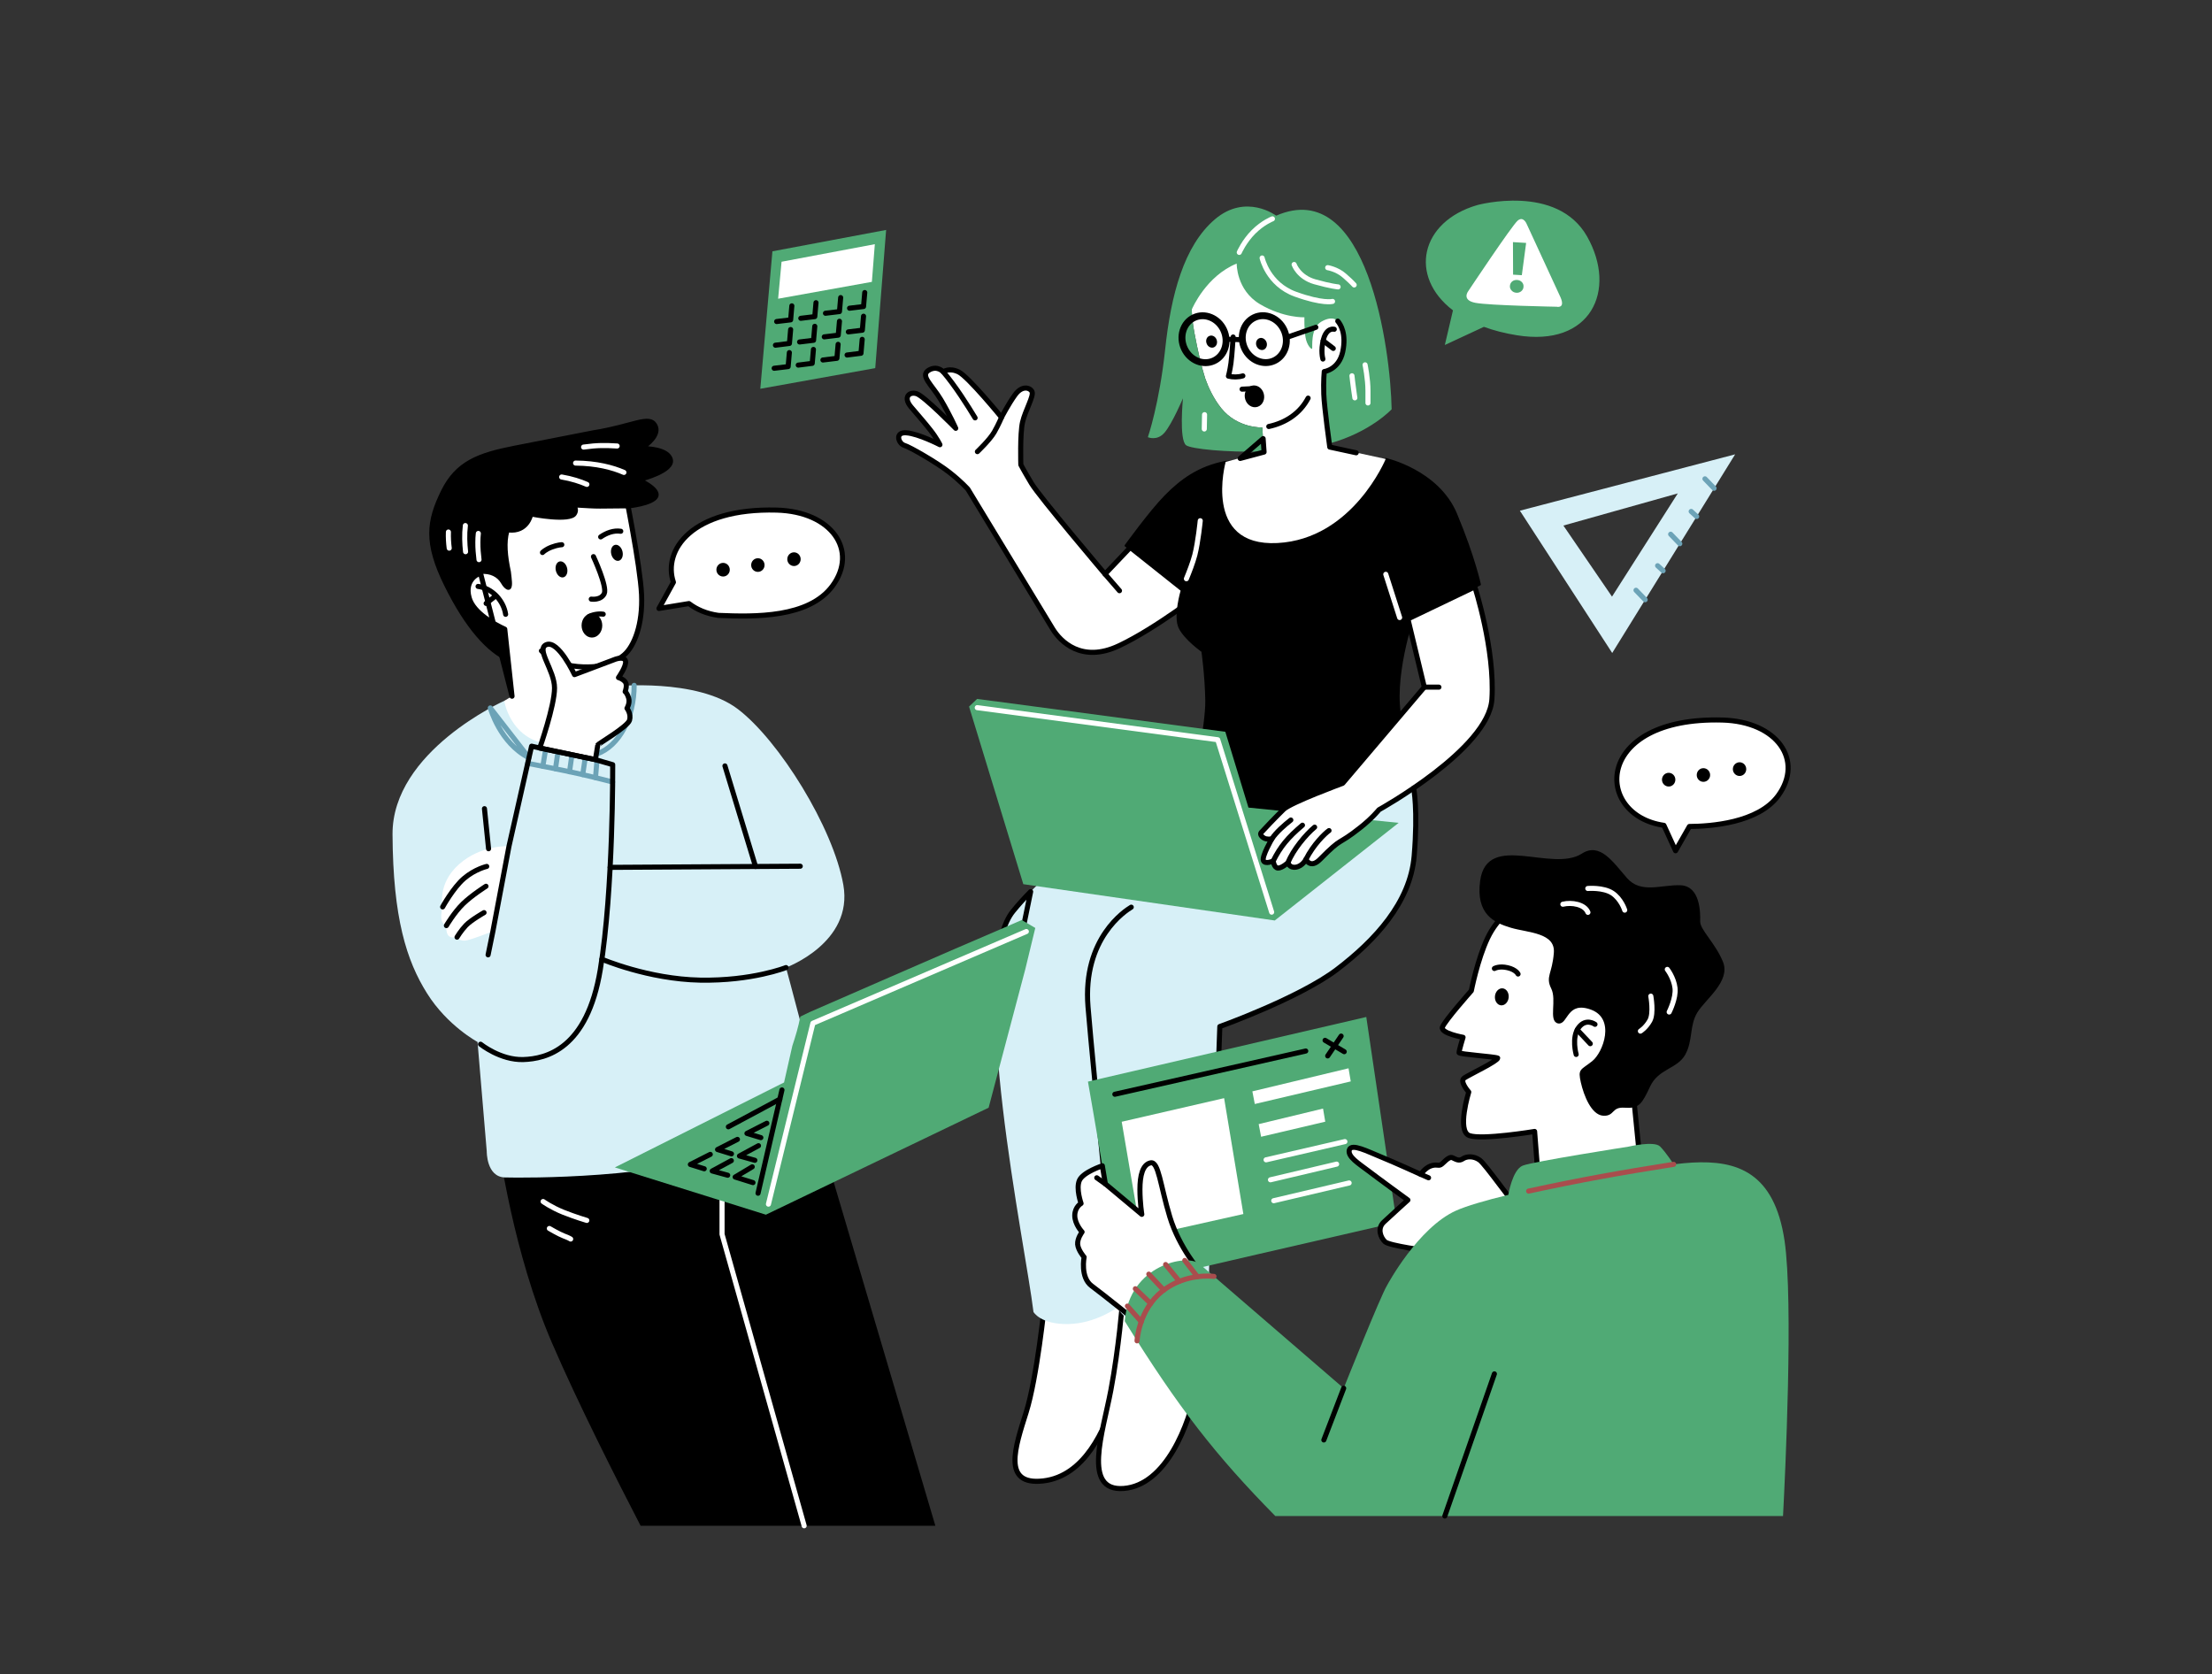 <svg width="218" height="165" viewBox="0 0 218 165" fill="none" xmlns="http://www.w3.org/2000/svg">
<rect x="0" y="0" width="218" height="165" fill="#333333" stroke="none"/>
<g clip-path="url(#clip0_92_1242)">
<path fill-rule="evenodd" clip-rule="evenodd" d="M149.789 50.331L171.004 44.778L158.889 64.355L149.789 50.331ZM154.077 51.796L158.869 58.801L165.351 48.628L154.077 51.796Z" fill="#D7F0F7"/>
<path d="M161.235 58.172L162.136 59.106" stroke="#6CA3B7" stroke-width="0.5" stroke-linecap="round" stroke-linejoin="round"/>
<path d="M163.362 55.753L163.906 56.25" stroke="#6CA3B7" stroke-width="0.5" stroke-linecap="round" stroke-linejoin="round"/>
<path d="M164.648 52.651L165.55 53.585" stroke="#6CA3B7" stroke-width="0.5" stroke-linecap="round" stroke-linejoin="round"/>
<path d="M166.67 50.404L167.213 50.901" stroke="#6CA3B7" stroke-width="0.5" stroke-linecap="round" stroke-linejoin="round"/>
<path d="M168.028 47.19L168.93 48.124" stroke="#6CA3B7" stroke-width="0.5" stroke-linecap="round" stroke-linejoin="round"/>
<path fill-rule="evenodd" clip-rule="evenodd" d="M145.601 20.209C145.601 20.209 153.454 18.055 156.423 23.324C159.393 28.593 156.808 34.24 149.484 33.04C148.278 32.848 147.198 32.563 146.244 32.212L142.393 34.001L143.195 30.588C138.807 27.234 139.967 21.84 145.601 20.209Z" fill="#50AA75"/>
<path fill-rule="evenodd" clip-rule="evenodd" d="M153.792 29.296L150.465 22.085C150.465 22.085 150.147 21.263 149.577 21.74C149.007 22.217 144.693 28.706 144.693 28.706C144.693 28.706 144.017 29.581 145.408 29.846C146.8 30.111 153.401 30.23 153.401 30.23C153.401 30.23 154.296 30.449 153.792 29.296Z" fill="white"/>
<path fill-rule="evenodd" clip-rule="evenodd" d="M150.406 23.941L149.107 23.861L149.12 27.069L149.981 27.122L150.406 23.941ZM149.438 28.852C149.63 28.865 149.796 28.812 149.928 28.699C150.068 28.58 150.141 28.434 150.147 28.255C150.16 28.083 150.107 27.93 149.988 27.804C149.869 27.678 149.716 27.605 149.518 27.592C149.325 27.579 149.16 27.632 149.027 27.738C148.895 27.851 148.822 27.997 148.808 28.175C148.795 28.348 148.848 28.507 148.974 28.633C149.093 28.765 149.246 28.838 149.438 28.852Z" fill="#50AA75"/>
<path fill-rule="evenodd" clip-rule="evenodd" d="M166.497 81.454C168.585 81.441 173.271 81.11 175.239 78.432C177.797 74.939 175.166 71.109 169.732 70.963C157.086 70.632 157.027 80.334 163.985 81.342L165.132 83.847L166.497 81.454Z" fill="white" stroke="black" stroke-width="0.5" stroke-linecap="round" stroke-linejoin="round"/>
<path fill-rule="evenodd" clip-rule="evenodd" d="M164.456 76.165C164.821 76.165 165.112 76.47 165.112 76.841C165.112 77.213 164.821 77.517 164.456 77.517C164.092 77.517 163.793 77.213 163.793 76.841C163.793 76.47 164.092 76.165 164.456 76.165ZM171.441 75.125C171.806 75.125 172.098 75.43 172.098 75.801C172.098 76.172 171.806 76.477 171.441 76.477C171.077 76.477 170.779 76.172 170.779 75.801C170.779 75.43 171.077 75.125 171.441 75.125ZM167.876 75.708C168.24 75.708 168.539 76.007 168.539 76.384C168.539 76.755 168.24 77.054 167.876 77.054C167.511 77.054 167.22 76.755 167.22 76.384C167.22 76.007 167.511 75.708 167.876 75.708Z" fill="black"/>
<path fill-rule="evenodd" clip-rule="evenodd" d="M82.049 57.741C84.607 54.248 81.976 50.417 76.542 50.272C68.158 50.053 65.308 54.242 66.368 57.383L64.943 59.968L67.899 59.484C68.648 60.06 69.622 60.485 70.802 60.65C74.394 60.803 79.723 60.909 82.049 57.741Z" fill="white" stroke="black" stroke-width="0.5" stroke-linecap="round" stroke-linejoin="round"/>
<path fill-rule="evenodd" clip-rule="evenodd" d="M71.266 55.474C71.63 55.474 71.922 55.779 71.922 56.15C71.922 56.522 71.63 56.82 71.266 56.82C70.901 56.82 70.603 56.522 70.603 56.15C70.603 55.779 70.901 55.474 71.266 55.474ZM78.251 54.434C78.616 54.434 78.908 54.739 78.908 55.11C78.908 55.481 78.616 55.786 78.251 55.786C77.887 55.786 77.589 55.481 77.589 55.11C77.589 54.739 77.887 54.434 78.251 54.434ZM74.692 55.017C75.057 55.017 75.349 55.315 75.349 55.693C75.349 56.064 75.057 56.362 74.692 56.362C74.328 56.362 74.03 56.064 74.03 55.693C74.03 55.315 74.328 55.017 74.692 55.017Z" fill="black"/>
<path fill-rule="evenodd" clip-rule="evenodd" d="M76.124 24.769L74.931 38.316L86.258 36.281L87.331 22.661L76.124 24.769Z" fill="#50AA75"/>
<path fill-rule="evenodd" clip-rule="evenodd" d="M77.025 25.796L76.687 29.441L85.926 27.778L86.218 24.066L77.025 25.796Z" fill="white"/>
<path d="M78.039 30.144L77.92 31.523L76.542 31.688" stroke="black" stroke-width="0.5" stroke-linecap="round" stroke-linejoin="round"/>
<path d="M80.419 29.832L80.299 31.204L78.921 31.37" stroke="black" stroke-width="0.5" stroke-linecap="round" stroke-linejoin="round"/>
<path d="M82.851 29.329L82.732 30.707L81.353 30.873" stroke="black" stroke-width="0.5" stroke-linecap="round" stroke-linejoin="round"/>
<path d="M85.224 28.832L85.104 30.21L83.726 30.376" stroke="black" stroke-width="0.5" stroke-linecap="round" stroke-linejoin="round"/>
<path d="M77.92 32.477L77.801 33.849L76.422 34.021" stroke="black" stroke-width="0.5" stroke-linecap="round" stroke-linejoin="round"/>
<path d="M80.299 32.159L80.18 33.537L78.802 33.703" stroke="black" stroke-width="0.5" stroke-linecap="round" stroke-linejoin="round"/>
<path d="M82.732 31.662L82.612 33.033L81.234 33.199" stroke="black" stroke-width="0.5" stroke-linecap="round" stroke-linejoin="round"/>
<path d="M85.104 31.165L84.985 32.543L83.607 32.709" stroke="black" stroke-width="0.5" stroke-linecap="round" stroke-linejoin="round"/>
<path d="M77.794 34.75L77.675 36.129L76.296 36.294" stroke="black" stroke-width="0.5" stroke-linecap="round" stroke-linejoin="round"/>
<path d="M80.167 34.438L80.047 35.81L78.669 35.983" stroke="black" stroke-width="0.5" stroke-linecap="round" stroke-linejoin="round"/>
<path d="M82.599 33.935L82.48 35.313L81.101 35.479" stroke="black" stroke-width="0.5" stroke-linecap="round" stroke-linejoin="round"/>
<path d="M84.972 33.444L84.853 34.816L83.481 34.989" stroke="black" stroke-width="0.5" stroke-linecap="round" stroke-linejoin="round"/>
<path fill-rule="evenodd" clip-rule="evenodd" d="M112.039 53.274L108.904 56.575C108.904 56.575 102.449 48.966 101.66 47.647C100.871 46.328 100.606 45.805 100.606 45.805C100.606 45.805 100.513 42.763 100.772 41.616C101.037 40.463 101.912 39.005 101.706 38.594C101.501 38.19 100.725 37.964 100.043 38.906C99.36 39.853 98.704 41.132 98.704 41.132C98.704 41.132 95.424 37.116 94.476 36.659C93.535 36.202 92.958 36.645 92.958 36.645C92.958 36.645 92.362 35.963 91.507 36.5C90.658 37.043 91.831 37.905 92.719 39.389C93.601 40.874 94.191 42.213 94.191 42.213C94.191 42.213 91.069 39.025 90.334 38.8C89.605 38.574 88.981 39.157 89.783 40.105C90.585 41.053 91.069 41.59 91.699 42.392C92.335 43.194 92.633 43.83 92.633 43.83C92.633 43.83 90.539 42.749 89.339 42.657C88.146 42.557 88.551 43.717 89.114 43.889C89.677 44.055 92.348 45.599 93.541 46.534C94.741 47.468 95.39 48.211 95.39 48.211L103.741 61.976C104.51 63.235 106.617 65.376 110.276 63.646C113.941 61.923 118.587 58.285 118.587 58.285L112.039 53.274Z" fill="white" stroke="black" stroke-width="0.5" stroke-linecap="round" stroke-linejoin="round"/>
<path fill-rule="evenodd" clip-rule="evenodd" d="M102.946 128.484C102.946 128.484 102.203 135.8 101.13 139.2C100.063 142.6 98.711 146.424 102.807 145.954C106.909 145.49 108.911 140.831 109.799 137.895C110.68 134.959 111.104 133.05 111.104 133.05L110.587 127.364L102.946 128.484Z" fill="white" stroke="black" stroke-width="0.5" stroke-linecap="round" stroke-linejoin="round"/>
<path fill-rule="evenodd" clip-rule="evenodd" d="M110.614 128.404C110.614 128.404 110.269 132.825 109.48 137.007C108.692 141.189 106.631 147.014 110.746 146.696C114.869 146.378 117.221 140.493 117.95 136.51C118.673 132.526 118.852 131.029 118.852 131.029L118.494 126.098L110.614 128.404Z" fill="white" stroke="black" stroke-width="0.5" stroke-linecap="round" stroke-linejoin="round"/>
<path fill-rule="evenodd" clip-rule="evenodd" d="M138.701 74.979C139.132 74.886 139.755 79.764 139.371 84.364C138.986 88.963 135.494 92.695 131.802 95.518C128.117 98.341 120.217 101.171 120.217 101.171C119.965 109.834 119.236 118.675 119.117 127.264C118.355 130.863 111.634 131.943 110.137 128.841C110.137 128.841 108.009 130.445 105.279 130.492C102.548 130.545 101.852 129.299 101.852 129.299C101.057 122.651 95.258 95.465 99.831 89.812C105.067 83.357 113.788 79.208 119.76 76.722L138.701 74.979Z" fill="#D7F0F7"/>
<path d="M111.489 89.407C110.939 89.739 106.677 92.45 107.227 99.223C107.777 106.003 110.037 127.728 110.077 128.079" stroke="black" stroke-width="0.5" stroke-linecap="round" stroke-linejoin="round"/>
<path fill-rule="evenodd" clip-rule="evenodd" d="M131.67 47.091L136.567 45.235C136.567 45.235 141.704 46.375 143.5 50.656C145.289 54.944 145.846 57.602 145.846 57.602L139.258 60.81C139.258 60.81 137.131 67.006 138.085 70.983C139.046 74.959 139.497 75.125 138.973 76.179C138.443 77.233 135.958 79.91 128.581 80.871C121.211 81.826 118.096 78.286 117.858 77.756C117.619 77.233 118.931 71.507 118.885 69.021C118.839 66.529 118.501 64.183 118.501 64.183C118.501 64.183 116.804 62.99 116.254 61.863C115.704 60.737 116.466 58.178 116.466 58.178L110.932 53.778C110.932 53.778 113.331 50.444 114.862 48.887C116.393 47.329 118.129 46.037 120.794 45.52C120.794 45.52 121.191 45.487 121.881 45.44C125.201 45.454 131.67 47.091 131.67 47.091Z" fill="black" stroke="black" stroke-width="0.2" stroke-linecap="round" stroke-linejoin="round"/>
<path d="M110.329 58.218L108.904 56.575" stroke="black" stroke-width="0.5" stroke-linecap="round" stroke-linejoin="round"/>
<path d="M96.325 44.512C96.325 44.512 97.544 43.359 97.988 42.584C98.432 41.802 98.704 41.132 98.704 41.132" stroke="black" stroke-width="0.5" stroke-linecap="round" stroke-linejoin="round"/>
<path d="M96.1 41.185C95.37 39.979 94.144 38.031 92.958 36.645" stroke="black" stroke-width="0.5" stroke-linecap="round" stroke-linejoin="round"/>
<path d="M118.288 51.319C118.288 51.319 118.083 53.413 117.752 54.706C117.553 55.454 117.195 56.382 116.923 57.038" stroke="white" stroke-width="0.5" stroke-linecap="round" stroke-linejoin="round"/>
<path fill-rule="evenodd" clip-rule="evenodd" d="M96.298 68.882L95.503 69.637L100.851 87.141L125.632 90.72L137.84 81.096L123.04 79.592L120.761 72.123L96.298 68.882Z" fill="#50AA75"/>
<path d="M96.312 69.743L120.012 72.905L125.327 89.898" stroke="white" stroke-width="0.5" stroke-linecap="round" stroke-linejoin="round"/>
<path fill-rule="evenodd" clip-rule="evenodd" d="M117.705 32.762C118.037 34.531 118.381 36.049 118.779 37.302C119.097 38.203 119.607 39.297 120.363 40.238C121.98 42.239 124.406 42.127 124.406 42.127L124.552 44.519L120.794 45.52C120.794 45.52 118.467 53.904 125.89 53.519C133.313 53.135 136.567 45.235 136.567 45.235L131.06 44.042C131.06 44.042 130.51 40.158 130.463 38.846C130.417 37.527 130.51 36.619 130.51 36.619C130.51 36.619 131.948 36.44 132.332 34.664C132.71 32.894 132.107 31.953 131.842 31.648C135.368 19.838 114.902 17.757 117.705 32.762Z" fill="white"/>
<path fill-rule="evenodd" clip-rule="evenodd" d="M124.406 42.127C124.406 42.127 121.98 42.239 120.363 40.238C119.607 39.297 119.097 38.203 118.779 37.302C118.381 36.049 118.037 34.531 117.705 32.762C117.553 31.96 117.473 31.211 117.453 30.508C117.526 30.336 118.885 27.201 121.881 25.975C121.881 25.975 121.828 28.586 124.174 29.978C126.52 31.363 128.555 31.271 128.555 31.271C128.555 31.271 128.521 32.49 128.667 33.266C128.806 34.047 129.237 34.439 129.31 34.379C129.383 34.319 129.085 32.331 130.245 31.688C131.404 31.039 131.842 31.648 131.842 31.648C132.107 31.953 132.71 32.894 132.332 34.664C131.948 36.44 130.51 36.619 130.51 36.619C130.51 36.619 130.417 37.527 130.463 38.846C130.503 39.926 130.881 42.743 131.013 43.711C135.063 42.597 137.151 40.337 137.151 40.337C137.051 34.531 134.785 17.32 125.771 21.256C125.771 21.256 122.802 19.01 119.733 21.614C116.671 24.226 115.399 29.064 114.829 34.445C114.252 39.833 113.126 43.087 113.126 43.087C113.126 43.087 114.027 43.498 114.769 42.637C115.512 41.775 116.585 39.257 116.585 39.257C116.585 39.257 116.181 43.353 116.897 43.883C117.387 44.241 120.834 44.599 124.552 44.499L124.406 42.127Z" fill="#50AA75"/>
<path d="M130.377 35.386C130.377 35.386 130.125 34.584 130.443 33.411C130.768 32.238 131.497 32.45 131.497 32.45" stroke="black" stroke-width="0.5" stroke-linecap="round" stroke-linejoin="round"/>
<path d="M131.398 34.339L130.404 33.577" stroke="black" stroke-width="0.5" stroke-linecap="round" stroke-linejoin="round"/>
<path fill-rule="evenodd" clip-rule="evenodd" d="M119.21 33.1C119.488 33 119.8 33.179 119.906 33.491C120.018 33.809 119.886 34.14 119.607 34.24C119.329 34.333 119.018 34.154 118.912 33.842C118.799 33.524 118.931 33.193 119.21 33.1ZM124.121 33.332C124.399 33.232 124.711 33.411 124.823 33.729C124.929 34.041 124.797 34.372 124.525 34.472C124.247 34.565 123.935 34.392 123.823 34.074C123.716 33.763 123.849 33.425 124.121 33.332Z" fill="black"/>
<path d="M121.529 33.212C121.529 33.212 121.423 34.995 121.317 35.777C121.211 36.553 121.065 37.07 121.065 37.07C121.496 37.182 122.033 37.182 122.49 37.043" stroke="black" stroke-width="0.5" stroke-linecap="round" stroke-linejoin="round"/>
<path d="M119.654 35.552C120.721 35.043 121.142 33.681 120.594 32.51C120.045 31.339 118.735 30.802 117.667 31.311C116.599 31.819 116.178 33.181 116.727 34.352C117.276 35.523 118.586 36.06 119.654 35.552Z" stroke="black" stroke-width="0.678" stroke-linecap="round" stroke-linejoin="round"/>
<path d="M125.595 35.545C126.663 35.037 127.084 33.675 126.535 32.504C125.987 31.333 124.676 30.796 123.609 31.304C122.541 31.813 122.12 33.175 122.669 34.346C123.217 35.517 124.528 36.054 125.595 35.545Z" stroke="black" stroke-width="0.678" stroke-linecap="round" stroke-linejoin="round"/>
<path d="M129.681 32.258L126.759 33.272" stroke="black" stroke-width="0.5" stroke-linecap="round" stroke-linejoin="round"/>
<path d="M120.833 33.438L122.437 33.477" stroke="black" stroke-width="0.5" stroke-linecap="round" stroke-linejoin="round"/>
<path d="M128.919 39.237C128.124 40.748 126.706 41.676 125.042 42.034" stroke="black" stroke-width="0.5" stroke-linecap="round" stroke-linejoin="round"/>
<path d="M123.849 39.8C124.188 39.688 124.365 39.265 124.244 38.856C124.123 38.448 123.75 38.209 123.411 38.322C123.073 38.435 122.896 38.857 123.017 39.266C123.138 39.674 123.51 39.913 123.849 39.8Z" fill="black" stroke="black" stroke-width="0.617" stroke-linecap="round" stroke-linejoin="round"/>
<path d="M122.411 38.355L123.491 38.302" stroke="black" stroke-width="0.5" stroke-linecap="round" stroke-linejoin="round"/>
<path d="M136.574 56.601L137.939 60.863" stroke="white" stroke-width="0.5" stroke-linecap="round" stroke-linejoin="round"/>
<path fill-rule="evenodd" clip-rule="evenodd" d="M138.754 61.002L140.371 67.722L132.326 77.199C132.326 77.199 127.203 79.088 126.507 79.764C125.817 80.434 124.452 81.859 124.28 82.064C124.114 82.269 124.472 82.614 124.783 82.674C125.095 82.733 125.347 82.674 125.347 82.674C125.347 82.674 124.339 84.41 124.512 84.814C124.677 85.225 125.479 84.854 125.479 84.854C125.479 84.854 125.552 85.524 125.943 85.55C126.341 85.57 126.937 85.02 126.937 85.02C126.937 85.02 127.057 85.57 127.719 85.464C128.376 85.358 128.707 84.695 128.707 84.695C128.707 84.695 129.131 85.669 130.099 84.689C132.399 82.356 131.696 83.443 134.082 81.547C135.235 80.639 135.905 79.804 135.905 79.804C135.905 79.804 146.721 73.819 147.032 68.908C147.344 64.004 145.349 57.84 145.349 57.84L138.754 61.002Z" fill="white" stroke="black" stroke-width="0.5" stroke-linecap="round" stroke-linejoin="round"/>
<path d="M130.98 81.859C130.569 82.144 129.443 83.237 128.707 84.695" stroke="black" stroke-width="0.5" stroke-linecap="round" stroke-linejoin="round"/>
<path d="M129.562 81.521C128.707 82.23 127.421 83.767 126.937 85.02" stroke="black" stroke-width="0.5" stroke-linecap="round" stroke-linejoin="round"/>
<path d="M128.362 81.328C126.931 82.535 126.169 83.456 125.479 84.854" stroke="black" stroke-width="0.5" stroke-linecap="round" stroke-linejoin="round"/>
<path d="M127.216 80.818C126.586 81.315 125.778 82.011 125.347 82.674" stroke="black" stroke-width="0.5" stroke-linecap="round" stroke-linejoin="round"/>
<path d="M125.4 21.568C125.4 21.568 124.479 21.919 123.544 22.847C122.61 23.782 122.133 24.875 122.133 24.875" stroke="white" stroke-width="0.5" stroke-linecap="round" stroke-linejoin="round"/>
<path d="M124.386 25.425C124.386 25.425 124.956 28.01 127.66 28.991C130.371 29.971 131.325 29.706 131.325 29.706" stroke="white" stroke-width="0.5" stroke-linecap="round" stroke-linejoin="round"/>
<path d="M127.541 26.068C127.541 26.068 127.971 27.314 129.575 27.771C131.179 28.222 131.875 28.275 131.875 28.275" stroke="white" stroke-width="0.5" stroke-linecap="round" stroke-linejoin="round"/>
<path d="M130.848 26.379C130.848 26.379 131.756 26.525 132.471 27.148C133.194 27.771 133.459 28.083 133.459 28.083" stroke="white" stroke-width="0.5" stroke-linecap="round" stroke-linejoin="round"/>
<path d="M134.533 35.956C134.533 35.956 134.818 37.322 134.818 38.521C134.818 39.714 134.818 39.714 134.818 39.714V39.595" stroke="white" stroke-width="0.5" stroke-linecap="round" stroke-linejoin="round"/>
<path d="M133.24 37.036C133.24 37.036 133.34 37.964 133.432 38.568C133.525 39.164 133.525 39.21 133.525 39.21" stroke="white" stroke-width="0.5" stroke-linecap="round" stroke-linejoin="round"/>
<path d="M118.713 40.867L118.686 42.279" stroke="white" stroke-width="0.5" stroke-linecap="round" stroke-linejoin="round"/>
<path d="M141.81 67.722H140.372" stroke="black" stroke-width="0.5" stroke-linecap="round" stroke-linejoin="round"/>
<path d="M133.658 44.625L131.053 44.062C131.053 44.062 130.51 40.158 130.463 38.846C130.417 37.527 130.51 36.619 130.51 36.619C130.51 36.619 131.948 36.44 132.332 34.664C132.71 32.894 132.107 31.953 131.842 31.648M124.485 43.227L124.578 44.552L122.225 45.182L124.485 43.227Z" stroke="black" stroke-width="0.5" stroke-linecap="round" stroke-linejoin="round"/>
<path d="M119.945 107.938C120.051 105.672 120.151 103.412 120.217 101.171C120.217 101.171 128.117 98.341 131.802 95.518C135.494 92.695 138.986 88.963 139.371 84.364C139.755 79.764 139.318 77.67 139.318 77.67M101.574 87.877C100.957 88.5 100.374 89.142 99.831 89.812C98.041 92.025 97.843 97.54 98.306 103.829L101.574 87.877Z" stroke="black" stroke-width="0.5" stroke-linecap="round" stroke-linejoin="round"/>
<path fill-rule="evenodd" clip-rule="evenodd" d="M149.12 89.507C149.12 89.507 147.615 90.342 146.608 92.449C145.607 94.557 145.004 97.645 145.004 97.645C145.004 97.645 142.347 100.641 142.154 101.238C141.962 101.834 144.189 102.232 144.189 102.232C144.189 102.232 143.771 103.597 143.798 103.749C143.818 103.908 147.317 104.134 147.602 104.28C147.589 104.584 144.812 105.903 144.308 106.241C143.805 106.573 144.752 107.626 144.752 107.626C144.752 107.626 143.559 111.457 144.799 111.915C146.045 112.372 151.241 111.51 151.241 111.51L151.552 115.507L161.533 113.492L160.771 105.83C160.771 105.83 165.795 100.038 164.025 94.199C162.249 88.36 153.825 86.73 149.12 89.507Z" fill="white" stroke="black" stroke-width="0.5" stroke-linecap="round" stroke-linejoin="round"/>
<path d="M147.926 99.081C148.299 99.118 148.638 98.773 148.684 98.311C148.729 97.848 148.464 97.443 148.091 97.406C147.718 97.37 147.379 97.715 147.333 98.177C147.287 98.639 147.553 99.044 147.926 99.081Z" fill="black"/>
<path d="M147.277 95.452C147.277 95.452 147.735 95.18 148.57 95.372C149.411 95.564 149.61 95.995 149.61 95.995" stroke="black" stroke-width="0.5" stroke-linecap="round" stroke-linejoin="round"/>
<path fill-rule="evenodd" clip-rule="evenodd" d="M107.221 106.599C107.221 106.599 110.753 126.747 110.349 126.787C109.951 126.827 137.641 120.464 137.641 120.464L134.652 100.23L107.221 106.599Z" fill="#50AA75"/>
<path fill-rule="evenodd" clip-rule="evenodd" d="M145.972 86.829C145.541 90.037 147.291 90.852 148.941 91.343C150.591 91.833 153.408 91.813 153.236 93.921C153.07 96.022 152.401 96.24 152.97 97.387C153.547 98.54 152.712 100.595 153.574 100.767C154.435 100.933 154.362 98.494 156.854 99.422C159.34 100.356 158.12 103.756 156.974 104.664C155.82 105.579 155.608 105.36 155.893 106.652C156.185 107.945 156.921 109.787 158.001 109.86C159.081 109.933 158.743 108.979 160.108 109.071C161.474 109.164 161.712 108.786 162.547 107.01C163.389 105.241 165.231 105.267 165.994 103.902C166.762 102.537 166.378 101.078 167.193 99.733C168.008 98.394 170.474 96.671 169.705 94.815C168.943 92.96 167.432 91.667 167.458 90.806C167.478 89.944 167.472 87.419 165.616 87.346C163.76 87.273 161.686 88.234 160.261 86.591C158.842 84.954 157.63 83.131 155.953 84.211C152.937 86.147 146.615 82.051 145.972 86.829Z" fill="black" stroke="black" stroke-width="0.2" stroke-linecap="round" stroke-linejoin="round"/>
<path d="M155.337 103.922C155.337 103.922 154.859 102.258 155.575 101.277C156.298 100.297 157.192 100.953 157.192 100.953" stroke="black" stroke-width="0.5" stroke-linecap="round" stroke-linejoin="round"/>
<path d="M156.728 102.861L155.443 101.496" stroke="black" stroke-width="0.5" stroke-linecap="round" stroke-linejoin="round"/>
<path fill-rule="evenodd" clip-rule="evenodd" d="M140.862 123.294C140.862 123.294 136.919 122.784 136.494 122.379C136.07 121.975 135.706 121.08 136.375 120.444C137.051 119.808 138.754 118.27 138.754 118.27C138.754 118.27 135.752 116.083 134.838 115.381C133.916 114.678 132.783 113.995 132.982 113.326C133.187 112.65 134.791 113.492 136.057 114.002C137.323 114.512 140.007 115.732 140.007 115.732C140.007 115.732 140.458 115.102 141.008 114.91C141.564 114.718 141.743 114.93 141.995 114.791C142.254 114.652 142.764 113.929 143.148 114.101C143.533 114.274 143.778 114.459 144.162 114.208C144.54 113.949 145.236 113.909 145.819 114.327C146.403 114.738 149.186 118.747 149.133 118.403C149.074 118.052 140.862 123.294 140.862 123.294Z" fill="white" stroke="black" stroke-width="0.5" stroke-linecap="round" stroke-linejoin="round"/>
<path d="M109.872 107.845L128.687 103.584" stroke="black" stroke-width="0.5" stroke-linecap="round" stroke-linejoin="round"/>
<path d="M130.589 102.53L132.478 103.65" stroke="black" stroke-width="0.5" stroke-linecap="round" stroke-linejoin="round"/>
<path d="M132.173 102.112L130.848 104.067" stroke="black" stroke-width="0.5" stroke-linecap="round" stroke-linejoin="round"/>
<path fill-rule="evenodd" clip-rule="evenodd" d="M110.548 110.556L112.483 121.902L122.537 119.649L120.641 108.229L110.548 110.556Z" fill="white"/>
<path fill-rule="evenodd" clip-rule="evenodd" d="M123.425 107.56L123.663 108.806L133.121 106.579L132.902 105.287L123.425 107.56Z" fill="white"/>
<path fill-rule="evenodd" clip-rule="evenodd" d="M124.048 110.788L124.286 112.034L130.609 110.549L130.39 109.257L124.048 110.788Z" fill="white"/>
<path d="M124.777 114.307L132.544 112.511" stroke="white" stroke-width="0.5" stroke-linecap="round" stroke-linejoin="round"/>
<path d="M125.208 116.275L131.729 114.731" stroke="white" stroke-width="0.5" stroke-linecap="round" stroke-linejoin="round"/>
<path d="M125.532 118.337L132.962 116.587" stroke="white" stroke-width="0.5" stroke-linecap="round" stroke-linejoin="round"/>
<path fill-rule="evenodd" clip-rule="evenodd" d="M118.302 125.355C118.302 125.355 116.221 123.009 115.286 119.921C114.352 116.832 114.186 114.44 113.397 114.605C112.602 114.771 112.344 115.871 112.344 117.217C112.344 118.555 112.529 119.682 112.529 119.682L108.937 116.68L108.639 114.897C108.639 114.897 106.737 115.52 106.379 116.335C106.021 117.15 106.544 118.608 106.544 118.608C106.544 118.608 105.922 118.953 105.922 119.801C105.922 120.656 106.644 121.418 106.644 121.418C106.644 121.418 106.16 122.055 106.206 122.638C106.26 123.228 106.843 123.897 106.843 123.897C106.843 123.897 106.445 125.892 107.585 126.734C108.725 127.575 112.012 130.226 112.012 130.226L118.302 125.355Z" fill="white" stroke="black" stroke-width="0.5" stroke-linecap="round" stroke-linejoin="round"/>
<path fill-rule="evenodd" clip-rule="evenodd" d="M136.706 126.668C136.706 126.668 139.722 121.021 143.486 119.318C144.507 118.86 146.376 118.31 148.649 117.76C148.649 117.76 149.047 115.281 150.074 114.877C151.108 114.473 160.493 113.008 160.493 113.008C160.493 113.008 163.024 112.412 163.601 112.988C164.178 113.558 164.946 114.751 164.946 114.751C165.669 114.665 166.292 114.605 166.776 114.579C171.13 114.34 174.868 115.487 175.875 122.287C176.757 128.285 175.935 145.437 175.723 149.413H125.685C119.859 143.502 116.115 138.73 110.846 130.207C111.283 124.646 117.023 123.533 118.209 124.56L132.425 136.821C132.425 136.821 136.064 127.695 136.706 126.668Z" fill="#50AA75"/>
<path d="M130.47 141.917L132.425 136.821" stroke="black" stroke-width="0.5" stroke-linecap="round" stroke-linejoin="round"/>
<path d="M147.277 135.403L142.393 149.413" stroke="black" stroke-width="0.5" stroke-linecap="round" stroke-linejoin="round"/>
<path d="M112.059 132.148C112.059 132.148 112.211 129.1 114.551 127.251C116.897 125.401 119.641 125.799 119.641 125.799" stroke="#A94D4D" stroke-width="0.5" stroke-linecap="round" stroke-linejoin="round"/>
<path d="M111.111 128.722L112.476 130.259" stroke="#A94D4D" stroke-width="0.5" stroke-linecap="round" stroke-linejoin="round"/>
<path d="M111.893 127.012L113.404 128.464" stroke="#A94D4D" stroke-width="0.5" stroke-linecap="round" stroke-linejoin="round"/>
<path d="M113.218 125.574L114.69 127.145" stroke="#A94D4D" stroke-width="0.5" stroke-linecap="round" stroke-linejoin="round"/>
<path d="M114.875 124.626L116.227 126.283" stroke="#A94D4D" stroke-width="0.5" stroke-linecap="round" stroke-linejoin="round"/>
<path d="M116.764 124.222L118.004 125.826" stroke="#A94D4D" stroke-width="0.5" stroke-linecap="round" stroke-linejoin="round"/>
<path d="M108.089 116.077L108.937 116.68" stroke="black" stroke-width="0.5" stroke-linecap="round" stroke-linejoin="round"/>
<path d="M140.789 116.077L140.007 115.732" stroke="black" stroke-width="0.5" stroke-linecap="round" stroke-linejoin="round"/>
<path d="M156.483 87.565C156.483 87.565 158.007 87.432 158.902 88.022C159.79 88.612 160.122 89.699 160.122 89.699" stroke="white" stroke-width="0.5" stroke-linecap="round" stroke-linejoin="round"/>
<path d="M162.693 98.175C162.693 98.175 163.005 99.872 162.594 100.595C162.189 101.31 161.666 101.622 161.666 101.622" stroke="white" stroke-width="0.5" stroke-linecap="round" stroke-linejoin="round"/>
<path d="M164.502 99.74C164.502 99.74 165.198 98.374 165.079 97.374C164.96 96.366 164.317 95.538 164.317 95.538" stroke="white" stroke-width="0.5" stroke-linecap="round" stroke-linejoin="round"/>
<path d="M156.496 89.918C156.178 89.116 154.886 88.904 154.024 89.116" stroke="white" stroke-width="0.5" stroke-linecap="round" stroke-linejoin="round"/>
<path d="M150.651 117.389C155.9 116.256 159.651 115.586 164.946 114.751" stroke="#A94D4D" stroke-width="0.5" stroke-linecap="round" stroke-linejoin="round"/>
<path fill-rule="evenodd" clip-rule="evenodd" d="M49.17 113.028C49.17 113.028 50.555 123.42 54.386 132.321C56.95 138.279 60.841 145.947 63.134 150.374H92.183L79.239 106.613L49.17 113.028Z" fill="black"/>
<path fill-rule="evenodd" clip-rule="evenodd" d="M51.443 69.319L49.693 69.074C49.693 69.074 38.632 74.012 38.685 82.243C38.731 90.481 40.07 94.69 42.085 97.897C44.093 101.105 47.062 102.689 47.062 102.689L47.97 113.459C47.97 113.459 47.924 115.997 49.766 116.044C51.609 116.097 65.255 116.189 72.678 113.22C80.101 110.251 80.717 108.959 80.478 107.282C80.24 105.605 77.463 95.359 77.463 95.359C77.463 95.359 84.117 92.92 83.116 87.22C82.109 81.527 76.773 72.978 72.724 69.889C68.681 66.801 60.536 67.643 60.536 67.643C60.536 67.643 56.162 71.208 51.443 69.319Z" fill="#D7F0F7"/>
<path fill-rule="evenodd" clip-rule="evenodd" d="M61.583 48.277C61.583 48.277 63.094 55.693 63.227 58.603C63.359 61.519 62.511 63.693 61.504 64.554C60.49 65.422 58.892 65.668 58.892 65.668L59.495 67.616L60.536 67.643C60.536 67.643 61.398 72.66 55.917 73.336C50.436 74.005 49.693 69.074 49.693 69.074L50.462 68.617L49.746 62.009C48.799 61.572 46.658 60.432 46.24 58.927C45.697 56.986 47.354 56.475 47.354 56.475C47.354 56.475 43.788 49.026 51.98 46.494C60.165 43.962 61.583 48.277 61.583 48.277Z" fill="white"/>
<path fill-rule="evenodd" clip-rule="evenodd" d="M50.25 56.343C50.297 56.747 50.343 57.098 50.356 57.357C50.416 58.397 49.833 58.086 49.468 57.436C49.103 56.787 48.328 56.369 47.354 56.475C47.354 56.475 45.697 56.985 46.24 58.927C46.784 60.876 49.746 62.009 49.746 62.009C49.746 62.009 49.905 63.527 50.078 65.097C48.109 64.249 45.975 61.923 43.888 57.701C41.8 53.48 42.131 51.325 43.55 48.423C44.968 45.513 47.155 44.724 50.688 44.029C54.22 43.333 58.442 42.511 58.442 42.511C62.345 41.901 63.969 40.721 64.645 41.822C65.328 42.922 63.585 44.075 63.585 44.075C63.585 44.075 65.944 44.075 66.216 45.294C66.488 46.514 63.286 47.322 63.286 47.322C63.286 47.322 65.189 48.211 64.751 48.999C64.32 49.781 61.921 50.007 61.921 50.007C61.921 50.007 60.92 50 59.138 50.026C58.468 50.033 57.646 49.967 56.758 49.92C56.884 50.139 56.917 50.411 56.719 50.716C56.175 51.564 52.424 50.822 52.424 50.822C52.424 50.822 52.039 52.598 50.098 52.379C49.793 53.433 49.919 54.792 50.25 56.343Z" fill="black" stroke="black" stroke-width="0.2" stroke-linecap="round" stroke-linejoin="round"/>
<path d="M55.524 56.899C55.219 56.973 54.887 56.682 54.783 56.25C54.68 55.818 54.843 55.408 55.149 55.335C55.455 55.262 55.786 55.553 55.89 55.984C55.993 56.416 55.83 56.826 55.524 56.899Z" fill="black"/>
<path d="M60.983 55.265C60.677 55.339 60.345 55.048 60.242 54.616C60.138 54.184 60.302 53.774 60.607 53.701C60.913 53.628 61.245 53.919 61.348 54.35C61.452 54.782 61.288 55.192 60.983 55.265Z" fill="black"/>
<path d="M58.488 54.858C58.488 54.858 59.873 57.827 59.548 58.51C59.217 59.192 58.269 59.047 58.269 59.047" stroke="black" stroke-width="0.5" stroke-linecap="round" stroke-linejoin="round"/>
<path d="M47.115 57.794C48.5 57.966 49.634 59.206 49.833 60.544" stroke="black" stroke-width="0.5" stroke-linecap="round" stroke-linejoin="round"/>
<path d="M47.911 59.471L48.865 58.715" stroke="black" stroke-width="0.5" stroke-linecap="round" stroke-linejoin="round"/>
<path d="M55.367 53.685C55.367 53.685 54.975 53.691 54.359 53.923C53.743 54.155 53.464 54.454 53.464 54.454" stroke="black" stroke-width="0.5" stroke-linecap="round" stroke-linejoin="round"/>
<path d="M61.179 52.359C60.476 52.247 59.767 52.525 59.197 52.916" stroke="black" stroke-width="0.5" stroke-linecap="round" stroke-linejoin="round"/>
<path d="M61.49 46.56C60.404 46.083 58.793 45.652 56.725 45.639" stroke="white" stroke-width="0.5" stroke-linecap="round" stroke-linejoin="round"/>
<path d="M60.821 43.956C59.648 43.889 58.906 43.87 57.514 44.062" stroke="white" stroke-width="0.5" stroke-linecap="round" stroke-linejoin="round"/>
<path d="M57.839 47.74C57.189 47.455 56.361 47.183 55.353 47.011" stroke="white" stroke-width="0.5" stroke-linecap="round" stroke-linejoin="round"/>
<path d="M47.208 55.156C47.142 54.633 47.089 54.036 47.095 53.433C47.095 53.148 47.109 52.856 47.142 52.572" stroke="white" stroke-width="0.5" stroke-linecap="round" stroke-linejoin="round"/>
<path d="M45.883 54.374C45.796 53.605 45.757 52.671 45.863 51.796" stroke="white" stroke-width="0.5" stroke-linecap="round" stroke-linejoin="round"/>
<path d="M44.272 54.023C44.206 53.506 44.173 52.963 44.193 52.432" stroke="white" stroke-width="0.5" stroke-linecap="round" stroke-linejoin="round"/>
<path d="M58.336 62.586C58.76 62.586 59.105 62.164 59.105 61.645C59.105 61.125 58.76 60.703 58.336 60.703C57.911 60.703 57.567 61.125 57.567 61.645C57.567 62.164 57.911 62.586 58.336 62.586Z" fill="black" stroke="black" stroke-width="0.5" stroke-linecap="round" stroke-linejoin="round"/>
<path d="M59.449 60.531C58.932 60.452 58.303 60.604 58.038 60.776" stroke="black" stroke-width="0.5" stroke-linecap="round" stroke-linejoin="round"/>
<path fill-rule="evenodd" clip-rule="evenodd" d="M50.164 83.396L48.58 91.773C48.58 91.773 46.857 92.469 46.068 92.661C45.279 92.854 45.041 92.363 45.041 92.363C45.041 92.363 44.425 92.516 44.173 92.191C43.927 91.873 43.994 91.223 43.994 91.223C43.994 91.223 43.563 91.071 43.497 90.567C43.424 90.063 43.623 89.381 43.623 89.381C43.623 89.381 43.053 87.108 45.253 85.166C47.453 83.23 50.164 83.396 50.164 83.396Z" fill="white"/>
<path d="M47.705 89.944C47.705 89.944 46.426 90.673 45.922 91.197C45.419 91.727 45.041 92.363 45.041 92.363" stroke="black" stroke-width="0.5" stroke-linecap="round" stroke-linejoin="round"/>
<path d="M47.897 87.346C47.897 87.346 46.512 88.221 45.637 89.069C44.762 89.918 43.994 91.223 43.994 91.223" stroke="black" stroke-width="0.5" stroke-linecap="round" stroke-linejoin="round"/>
<path d="M47.97 85.391C47.97 85.391 46.81 85.656 45.73 86.577C44.657 87.499 43.623 89.381 43.623 89.381" stroke="black" stroke-width="0.5" stroke-linecap="round" stroke-linejoin="round"/>
<path d="M77.463 95.359C77.463 95.359 74.123 96.691 68.999 96.598C63.883 96.499 59.317 94.537 59.317 94.537" stroke="black" stroke-width="0.5" stroke-linecap="round" stroke-linejoin="round"/>
<path d="M78.868 85.371L60.132 85.484" stroke="black" stroke-width="0.5" stroke-linecap="round" stroke-linejoin="round"/>
<path d="M71.445 75.483L74.46 85.398" stroke="black" stroke-width="0.5" stroke-linecap="round" stroke-linejoin="round"/>
<path d="M47.745 79.698L48.149 83.648" stroke="black" stroke-width="0.5" stroke-linecap="round" stroke-linejoin="round"/>
<path d="M52.006 75.231C52.006 75.231 55.433 75.887 57.262 76.305C59.091 76.729 60.377 77.073 60.377 77.073" stroke="#6CA3B7" stroke-width="0.5" stroke-linecap="round" stroke-linejoin="round"/>
<path d="M53.776 73.839L53.498 75.523" stroke="#6CA3B7" stroke-width="0.5" stroke-linecap="round" stroke-linejoin="round"/>
<path d="M54.989 74.098L54.743 75.774" stroke="#6CA3B7" stroke-width="0.5" stroke-linecap="round" stroke-linejoin="round"/>
<path d="M56.367 74.383L56.129 76.06" stroke="#6CA3B7" stroke-width="0.5" stroke-linecap="round" stroke-linejoin="round"/>
<path d="M57.68 74.661L57.428 76.344" stroke="#6CA3B7" stroke-width="0.5" stroke-linecap="round" stroke-linejoin="round"/>
<path d="M58.839 74.913L58.687 76.643" stroke="#6CA3B7" stroke-width="0.5" stroke-linecap="round" stroke-linejoin="round"/>
<path d="M71.16 117.435V121.644L79.252 150.374" stroke="white" stroke-width="0.5" stroke-linecap="round" stroke-linejoin="round"/>
<path d="M53.524 118.416C53.524 118.416 54.313 118.986 55.506 119.47C56.705 119.947 57.832 120.279 57.832 120.279" stroke="white" stroke-width="0.5" stroke-linecap="round" stroke-linejoin="round"/>
<path d="M54.14 121.074C54.14 121.074 55.088 121.63 55.579 121.816C56.069 121.995 56.241 122.114 56.241 122.114" stroke="white" stroke-width="0.5" stroke-linecap="round" stroke-linejoin="round"/>
<path d="M61.583 48.277C61.583 48.277 63.094 55.693 63.227 58.603C63.359 61.519 62.511 63.693 61.504 64.554C60.49 65.422 58.892 65.668 58.892 65.668M50.462 68.617L49.746 62.009C48.799 61.572 46.658 60.432 46.24 58.927C45.697 56.986 47.354 56.475 47.354 56.475L50.462 68.617Z" stroke="black" stroke-width="0.5" stroke-linecap="round" stroke-linejoin="round"/>
<path d="M53.358 64.143C53.358 64.143 54.253 65.131 55.804 65.508C57.355 65.886 58.892 65.667 58.892 65.667" stroke="black" stroke-width="0.5" stroke-linecap="round" stroke-linejoin="round"/>
<path d="M58.839 74.303C61.046 73.508 62.498 70.691 62.498 67.543M48.322 69.77C48.322 69.77 49.263 73.223 52.132 74.681L48.322 69.77Z" stroke="#6CA3B7" stroke-width="0.5" stroke-linecap="round" stroke-linejoin="round"/>
<path fill-rule="evenodd" clip-rule="evenodd" d="M53.193 73.72L58.674 74.867C58.674 74.867 58.912 73.501 58.912 73.422C58.912 73.336 61.848 71.626 62.041 70.99C62.226 70.353 61.789 69.803 61.789 69.803C61.789 69.803 62.107 69.299 61.954 68.789C61.795 68.272 61.61 68.166 61.61 68.166C61.61 68.166 61.868 67.517 61.61 67.192C61.345 66.874 60.953 66.781 60.953 66.781C60.953 66.781 61.755 65.654 61.649 65.157C61.543 64.654 60.662 64.965 60.662 64.965L56.619 66.489C56.619 66.489 55.022 63.056 53.849 63.533C52.782 63.964 54.651 66.032 54.651 67.808C54.651 69.578 53.193 73.72 53.193 73.72Z" fill="white" stroke="black" stroke-width="0.5" stroke-linecap="round" stroke-linejoin="round"/>
<path d="M48.103 94.106L48.58 91.773L50.164 83.396L52.006 75.231L52.391 73.541L53.193 73.72L58.674 74.867L60.384 75.364C60.384 75.364 60.456 87.691 59.164 95.544C57.872 103.398 53.822 104.352 51.576 104.425C49.322 104.498 47.361 102.914 47.361 102.914" stroke="black" stroke-width="0.5" stroke-linecap="round" stroke-linejoin="round"/>
<path fill-rule="evenodd" clip-rule="evenodd" d="M60.596 115.056L75.481 119.715L97.432 109.171L101.044 95.531L102.031 91.455L100.692 90.673L98.896 91.455C94.522 93.311 79.782 99.753 79.782 99.753L78.874 100.19C78.682 101.218 78.391 102.159 78.086 103.08L77.271 106.685L76.959 106.838L60.596 115.056Z" fill="#50AA75"/>
<path d="M75.733 118.675L80.114 100.847L101.15 91.807" stroke="white" stroke-width="0.5" stroke-linecap="round" stroke-linejoin="round"/>
<path d="M77.065 107.421L74.706 117.601" stroke="black" stroke-width="0.5" stroke-linecap="round" stroke-linejoin="round"/>
<path d="M71.783 111.053L76.853 108.336" stroke="black" stroke-width="0.5" stroke-linecap="round" stroke-linejoin="round"/>
<path d="M74.209 116.554L72.452 116.004L74.136 114.996" stroke="black" stroke-width="0.5" stroke-linecap="round" stroke-linejoin="round"/>
<path d="M71.717 115.825L70.192 115.407L72.075 114.387" stroke="black" stroke-width="0.5" stroke-linecap="round" stroke-linejoin="round"/>
<path d="M69.404 115.189L68.038 114.764L70 113.77" stroke="black" stroke-width="0.5" stroke-linecap="round" stroke-linejoin="round"/>
<path d="M74.394 114.353L72.876 113.929L74.752 112.915" stroke="black" stroke-width="0.5" stroke-linecap="round" stroke-linejoin="round"/>
<path d="M72.088 113.717L70.716 113.293L72.678 112.292" stroke="black" stroke-width="0.5" stroke-linecap="round" stroke-linejoin="round"/>
<path d="M74.984 112.12L73.612 111.703L75.574 110.702" stroke="black" stroke-width="0.5" stroke-linecap="round" stroke-linejoin="round"/>
</g>
<defs>
<clipPath id="clip0_92_1242">
<rect width="218" height="164.188" fill="white"/>
</clipPath>
</defs>
</svg>

